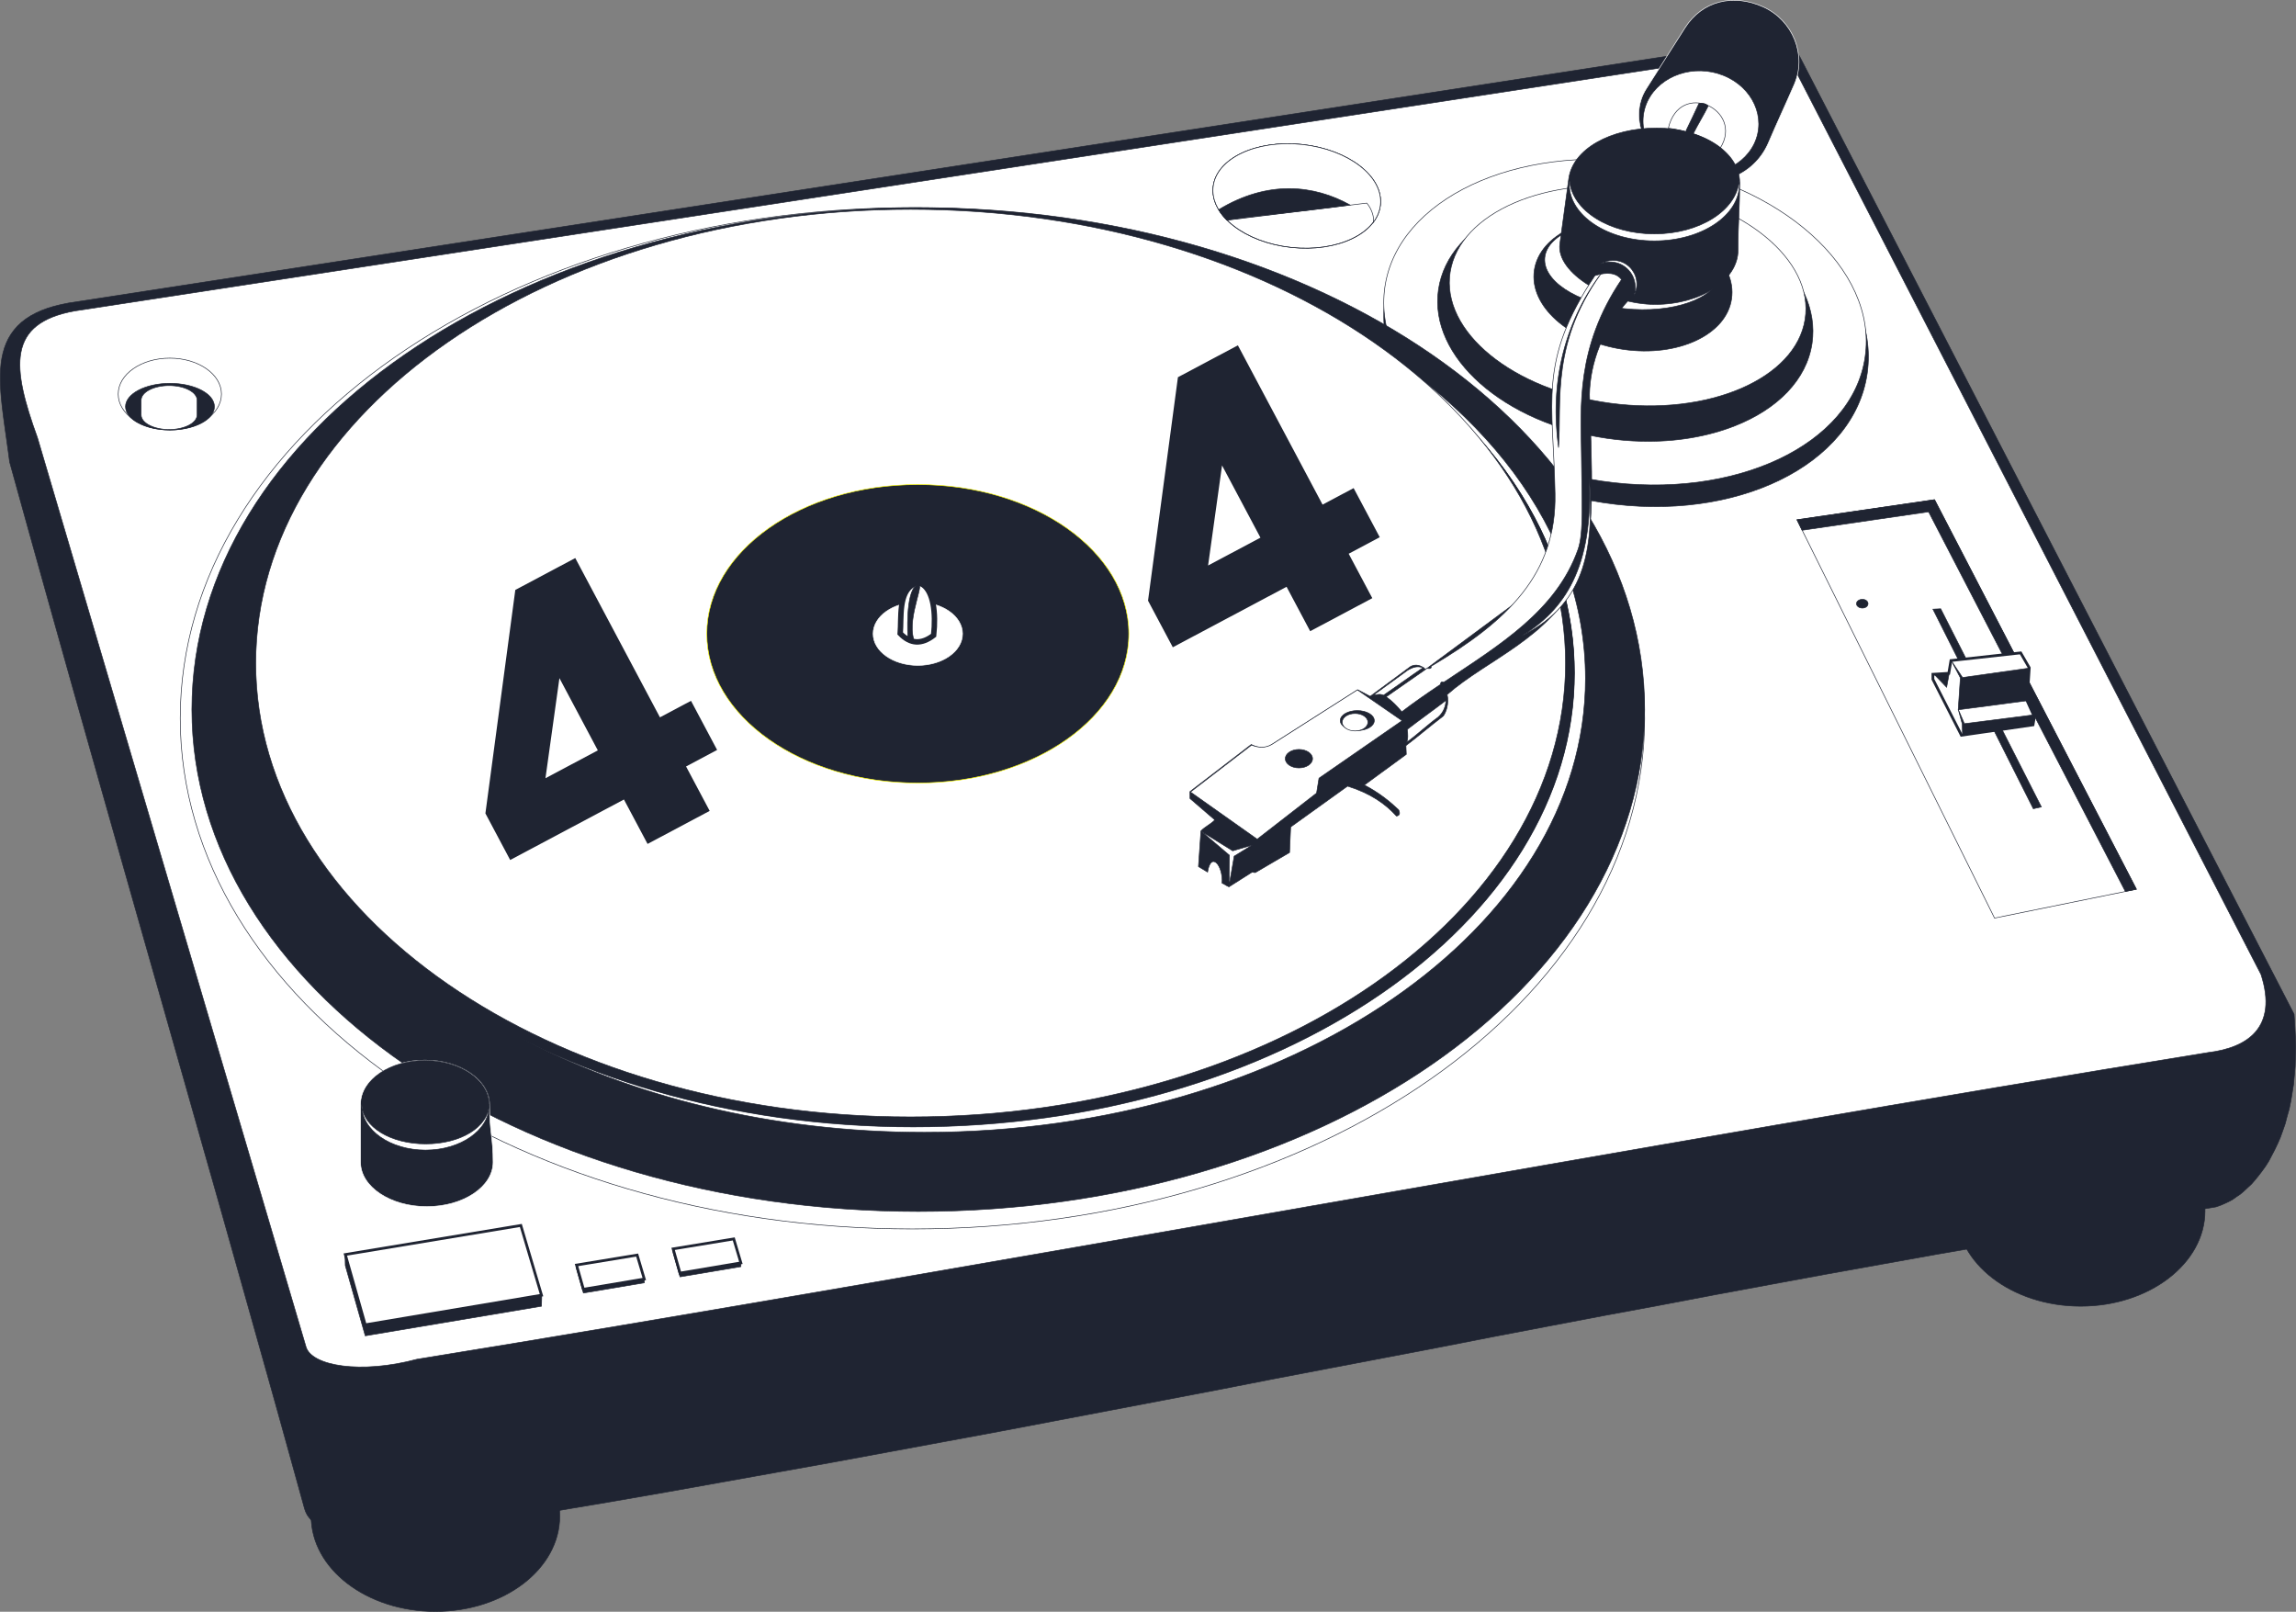 <svg width="842" height="591" viewBox="0 0 842 591" fill="none" xmlns="http://www.w3.org/2000/svg">
<rect x="0" y="0" width="842" height="591" fill="#808080" stroke="none"/>
<g clip-path="url(#clip0_173_236)">
<path d="M3.532 169.405L6.848 181.358L10.105 193.104L13.402 204.909L16.718 216.764L20.054 228.658L23.41 240.592L26.776 252.575L30.171 264.578L33.576 276.62L36.991 288.692L40.416 300.774L43.851 312.885L47.295 325.006L50.74 337.137L54.195 349.278L57.649 361.419L61.104 373.57L64.548 385.701L68.003 397.842L71.438 409.963L74.872 422.104L78.307 434.147L81.722 446.189L85.117 458.231L88.513 470.273L91.878 482.217L95.234 494.161L98.57 506.005L101.887 517.85L105.173 529.695L108.43 541.441L111.707 553.286L112.102 554.372L112.694 555.556L113.425 556.543L114.274 557.53L115.201 558.419L116.218 559.209L117.304 559.899L118.458 560.59L119.682 561.183L120.965 561.676L122.318 562.17L123.729 562.565L125.2 562.959L126.73 563.256L128.319 563.552L129.967 563.848L131.665 564.045L133.421 564.144L135.218 564.243H137.073H138.968H140.913L142.897 564.144L144.93 564.045L146.993 563.848L149.085 563.552L151.217 563.256L153.379 562.861L155.56 562.466L157.771 562.071L160.001 561.479L162.045 560.985L182.495 557.629L203.064 554.174L223.594 550.72L244.065 547.166L264.486 543.514L284.877 539.862L305.219 536.21L325.532 532.459L345.805 528.708L366.058 524.957L386.292 521.108L406.506 517.258L426.7 513.408L446.874 509.559L467.049 505.611L487.223 501.761L507.388 497.911L527.562 494.062L547.736 490.114L567.901 486.264L588.134 482.414L608.368 478.664L628.602 474.814L648.835 471.063L669.168 467.312L689.5 463.66L709.832 460.008L730.263 456.454L750.694 452.901L771.224 449.348L791.754 445.992L812.678 442.537L814.356 441.945L815.738 441.352L817.218 440.661L818.699 439.872L820.081 438.885L821.561 437.898L822.943 436.713L824.325 435.43L825.707 434.147L826.99 432.666L828.273 431.087L829.556 429.409L830.839 427.632L832.023 425.757L833.109 423.684L834.195 421.611L835.28 419.341L836.267 417.07L837.156 414.603L838.044 412.046L838.735 409.391L839.525 406.617L840.117 403.725L840.61 400.724L841.104 397.615L841.4 394.388L841.696 391.051L841.795 387.596L841.893 384.033L841.795 380.351L841.597 376.551L841.301 371.892L656.337 13.665L25.088 111.118L22.373 111.671L19.847 112.293L17.478 113.013L15.267 113.833L13.214 114.75L11.309 115.767L9.552 116.902L7.934 118.146L6.483 119.498L5.19 120.959L4.055 122.519L3.078 124.157L2.268 125.875L1.597 127.661L1.074 129.497L0.669 131.383L0.393 133.317L0.205 135.301L0.117 137.335L0.107 139.417L0.166 141.559L0.294 143.751L0.482 146.001L0.709 148.301L0.985 150.68L1.291 153.108L1.627 155.615L1.982 158.172L2.357 160.807L2.732 163.512L3.117 166.285L3.532 169.405Z" fill="#1F2432" stroke="#1F2432" stroke-width="0.216"/>
<path d="M4.489 169.207L7.785 181.091L11.053 192.847L14.339 204.643L17.655 216.498L20.992 228.392L24.347 240.335L27.713 252.309L31.108 264.311L34.514 276.354L37.929 288.425L41.353 300.507L44.788 312.619L48.233 324.74L51.678 336.871L55.132 349.012L58.587 361.153L62.041 373.304L65.486 385.435L68.94 397.566L72.385 409.687L75.82 421.808L79.245 433.851L82.66 445.991L86.065 458.034L89.45 469.977L92.816 481.921L96.172 493.864L99.508 505.808L102.824 517.653L106.111 529.399L109.378 541.145L112.635 552.99L113 553.977L113.533 555.063L114.204 555.951L114.974 556.84L115.833 557.728L116.78 558.419L117.807 559.11L118.912 559.702L120.077 560.294L121.311 560.788L122.614 561.281L123.986 561.676L125.427 561.972L126.917 562.367L128.467 562.564L130.085 562.861L131.753 563.058L133.481 563.157L135.257 563.256H137.083L138.958 563.354L140.883 563.256L142.847 563.157L144.851 563.058L146.884 562.861L148.957 562.564L151.069 562.268L153.201 561.972L155.372 561.577L157.554 561.084L159.764 560.59L161.837 559.998L182.337 556.642L202.906 553.187L223.426 549.733L243.897 546.179L264.318 542.626L284.7 538.974L305.042 535.223L325.354 531.472L345.627 527.721L365.881 523.97L386.114 520.12L406.318 516.271L426.512 512.421L446.697 508.572L466.871 504.722L487.036 500.873L507.2 496.924L527.374 493.075L547.549 489.225L567.703 485.376L587.937 481.526L608.171 477.676L628.404 473.926L648.638 470.076L668.97 466.424L689.302 462.673L709.635 459.021L730.066 455.467L750.497 451.914L771.026 448.459L791.556 445.004L812.481 441.55L813.961 441.056L815.343 440.464L816.725 439.773L818.205 438.983L819.587 438.095L820.969 437.108L822.252 435.923L823.634 434.739L824.917 433.456L826.299 431.975L827.582 430.495L828.766 428.817L830.049 427.04L831.135 425.263L832.319 423.289L833.405 421.117L834.392 418.946L835.379 416.676L836.267 414.307L837.057 411.76L837.847 409.134L838.538 406.39L839.13 403.538L839.623 400.576L840.117 397.497L840.413 394.299L840.709 390.992L840.808 387.577L840.906 384.033L840.808 380.381L840.61 376.61L840.314 372.169L655.744 14.741L25.256 112.085L22.591 112.618L20.103 113.23L17.794 113.941L15.642 114.731L13.638 115.619L11.803 116.606L10.105 117.692L8.565 118.886L7.183 120.179L5.95 121.571L4.874 123.052L3.946 124.621L3.166 126.26L2.525 127.967L2.021 129.734L1.636 131.56L1.36 133.436L1.182 135.37L1.094 137.354L1.084 139.407L1.143 141.51L1.271 143.681L1.449 145.902L1.676 148.202L1.952 150.561L2.258 152.99L2.594 155.477L2.949 158.043L3.324 160.669L3.699 163.374L4.084 166.147L4.489 169.207Z" fill="#1F2432" stroke="#1F2432" stroke-width="0.216"/>
<path d="M5.446 169.01L8.723 180.835L11.99 192.581L15.277 204.386L18.593 216.231L21.929 228.125L25.285 240.069L28.661 252.042L32.046 264.055L35.451 276.087L38.866 288.159L42.291 300.241L45.726 312.352L49.171 324.473L52.615 336.604L56.07 348.745L59.524 360.886L62.979 373.027L66.424 385.168L69.878 397.309L73.313 409.43L76.757 421.512L80.182 433.653L83.597 445.695L86.993 457.738L90.388 469.681L93.763 481.724L97.109 493.667L100.446 505.512L103.762 517.357L107.049 529.202L110.316 540.948L113.573 552.694L113.898 553.582L114.372 554.569L114.974 555.359L115.675 556.149L116.465 556.938L117.353 557.629L118.31 558.221L119.357 558.814L120.472 559.406L121.656 559.899L122.92 560.294L124.252 560.689L125.644 561.084L127.105 561.38L128.625 561.676L130.214 561.874L131.852 562.071L133.55 562.17L135.297 562.268L137.103 562.367H138.949L140.844 562.268L142.788 562.17L144.762 562.071L146.785 561.874L148.838 561.577L150.921 561.281L153.033 560.985L155.175 560.59L157.346 560.097L159.538 559.603L161.64 559.11L182.179 555.754L202.749 552.299L223.259 548.746L243.729 545.192L264.15 541.639L284.532 537.987L304.864 534.334L325.177 530.584L345.45 526.833L365.703 522.983L385.927 519.232L406.141 515.383L426.335 511.533L446.509 507.585L466.684 503.735L486.848 499.886L507.022 495.937L527.197 492.088L547.371 488.238L567.506 484.389L587.74 480.539L607.973 476.689L628.207 472.939L648.539 469.188L668.773 465.437L689.105 461.785L709.536 458.133L729.868 454.48L750.398 450.927L770.829 447.472L791.457 444.017L812.184 440.661L813.665 440.168L814.948 439.576L816.33 438.885L817.613 438.194L818.995 437.305L820.377 436.318L821.66 435.232L822.943 434.048L824.226 432.765L825.509 431.383L826.792 429.902L827.977 428.224L829.161 426.546L830.345 424.671L831.431 422.795L832.517 420.723L833.504 418.551L834.392 416.281L835.379 413.912L836.169 411.474L836.86 408.878L837.551 406.173L838.143 403.35L838.735 400.418L839.13 397.368L839.525 394.21L839.722 390.933L839.919 387.547V384.033L839.821 380.411L839.722 376.67L839.327 372.435L655.251 15.806L25.423 113.043L22.808 113.566L20.37 114.178L18.1 114.869L16.007 115.639L14.073 116.498L12.296 117.455L10.678 118.491L9.197 119.627L7.884 120.86L6.71 122.183L5.683 123.585L4.805 125.075L4.065 126.635L3.453 128.273L2.969 129.971L2.594 131.728L2.327 133.554L2.15 135.439L2.061 137.384L2.051 139.398L2.12 141.47L2.239 143.612L2.426 145.823L2.653 148.094L2.92 150.443L3.226 152.861L3.561 155.349L3.916 157.905L4.282 160.541L4.667 163.245L5.052 166.019L5.446 169.01Z" fill="#1F2432" stroke="#1F2432" stroke-width="0.216"/>
<path d="M6.404 168.812L9.661 180.568L12.928 192.324L16.215 204.12L19.531 215.975L22.867 227.869L26.223 239.802L29.599 251.776L32.984 263.788L36.389 275.821L39.804 287.892L43.229 299.974L46.664 312.086L50.108 324.207L53.553 336.338L57.008 348.479L60.462 360.62L63.917 372.771L67.361 384.902L70.816 397.033L74.26 409.154L77.695 421.315L81.12 433.357L84.535 445.399L87.94 457.442L91.326 469.484L94.701 481.427L98.047 493.371L101.383 505.216L104.7 517.061L107.986 528.905L111.253 540.652L114.501 552.398L114.797 553.187L115.211 553.977L115.744 554.767L116.376 555.556L117.106 556.149L117.916 556.84L118.814 557.432L119.801 557.925L120.867 558.518L122.012 558.912L123.226 559.406L124.509 559.801L125.871 560.097L127.292 560.393L128.783 560.689L130.332 560.887L131.941 561.084L133.619 561.183L135.336 561.281L137.113 561.38H138.939L140.814 561.281L142.729 561.183L144.683 561.084L146.677 560.887L148.71 560.689L150.773 560.393L152.866 559.998L154.988 559.603L157.139 559.209L159.301 558.715L161.443 558.123L182.022 554.767L202.581 551.312L223.101 547.857L243.561 544.304L263.983 540.652L284.354 537L304.696 533.347L324.999 529.596L345.272 525.846L365.526 521.996L385.749 518.245L405.953 514.396L426.147 510.546L446.332 506.696L466.496 502.748L486.671 498.899L506.835 495.049L527.009 491.101L547.184 487.251L567.408 483.402L587.542 479.552L607.776 475.801L628.01 471.952L648.342 468.201L668.575 464.45L688.908 460.798L709.339 457.145L729.77 453.493L750.201 449.94L770.73 446.485L791.26 443.03L811.987 439.674L813.27 439.28L814.554 438.687L815.837 438.095L817.12 437.305L818.403 436.516L819.785 435.529L820.969 434.542L822.351 433.357L823.535 432.074L824.818 430.692L826.003 429.211L827.187 427.632L828.372 425.954L829.457 424.177L830.543 422.302L831.629 420.328L832.616 418.156L833.504 415.985L834.392 413.626L835.182 411.187L835.972 408.621L836.662 405.956L837.255 403.163L837.748 400.271L838.143 397.25L838.538 394.121L838.735 390.874L838.933 387.518V384.043L838.834 380.44L838.735 376.729L838.439 372.711L654.659 16.873L25.601 114L23.015 114.523L20.627 115.116L18.416 115.787L16.373 116.537L14.497 117.376L12.79 118.294L11.24 119.291L9.829 120.377L8.575 121.542L7.47 122.795L6.503 124.128L5.664 125.529L4.963 127.02L4.381 128.579L3.917 130.208L3.551 131.906L3.295 133.663L3.127 135.499L3.038 137.404L3.028 139.378L3.088 141.421L3.216 143.543L3.394 145.735L3.62 147.995L3.887 150.324L4.193 152.733L4.529 155.211L4.884 157.767L5.249 160.403L5.634 163.107L6.019 165.891L6.404 168.812Z" fill="#1F2432" stroke="#1F2432" stroke-width="0.216"/>
<path d="M7.361 168.625C41.748 293.005 81.041 427.731 115.428 552.102C117.62 559.998 138.041 563.354 161.235 557.136C381.485 521.601 591.49 474.32 811.691 438.687C824.423 434.838 839.623 414.208 835.873 372.978L654.165 17.948L25.769 114.968C-2.351 120.002 3.334 137.67 7.361 168.625V168.625Z" fill="#1F2432" stroke="#1F2432" stroke-width="0.216"/>
<path d="M13.737 160.491L112.221 493.864C114.293 500.873 132.296 503.932 152.905 498.405C348.509 466.72 614.093 417.564 809.717 385.948C824.127 384.231 835.478 376.837 829.161 357.293L654.363 17.948L27.447 114.01C2.476 118.482 4.301 134.472 13.737 160.491Z" fill="white" stroke="#1F2432" stroke-width="0.216"/>
<path d="M659.001 190.587L709.437 183.233L783.463 326.062L731.448 336.644L659.001 190.587Z" fill="white" stroke="#1F2432" stroke-width="0.216"/>
<path d="M708.845 223.368L711.708 223.229L748.622 295.878L745.661 296.549L708.845 223.368Z" fill="#1F2432" stroke="#1F2432" stroke-width="0.216"/>
<path d="M603.334 80.706C621.1 82.641 634.129 91.357 632.352 100.152C630.674 108.946 614.882 114.504 597.116 112.559C579.35 110.624 566.322 101.918 568.098 93.114C569.776 84.319 585.568 78.762 603.334 80.706Z" fill="#1F2432" stroke="#1F2432" stroke-width="0.216"/>
<path d="M604.914 62.554C653.77 69.967 689.5 103.241 684.762 136.861C680.025 170.48 636.597 191.722 587.839 184.299C538.942 176.887 503.154 143.612 507.881 109.993C512.599 76.383 556.057 55.131 604.914 62.554V62.554Z" fill="#1F2432" stroke="#1F2432" stroke-width="0.216"/>
<path d="M604.42 59.79C653.08 66.897 688.711 98.77 683.973 130.968C679.334 163.166 636.103 183.51 587.444 176.413C538.804 169.306 503.173 137.433 507.871 105.235C512.579 73.037 555.86 52.683 604.42 59.79Z" fill="white" stroke="#1F2432" stroke-width="0.216"/>
<path d="M621.298 110.19C614.685 113.003 605.506 114.237 595.636 113.161C577.87 111.217 564.94 102.511 566.618 93.716C567.407 89.442 571.553 85.938 577.672 83.677C572.441 85.938 568.888 89.205 568.098 93.114C566.42 101.919 579.35 110.625 597.116 112.559C606.296 113.566 614.882 112.579 621.298 110.19Z" fill="white" stroke="#1F2432" stroke-width="0.216"/>
<path d="M602.644 71.27C640.545 76.728 668.181 101.178 664.529 125.885C662.555 139.289 651.796 150.018 636.202 156.158C626.233 160.087 614.389 162.14 601.657 161.794C597.61 161.686 593.563 161.34 589.418 160.748C551.576 155.299 523.861 130.84 527.523 106.143C531.175 81.437 564.841 65.821 602.644 71.27V71.27Z" fill="#1F2432" stroke="#1F2432" stroke-width="0.216"/>
<path d="M603.137 69.01C639.064 73.807 665.417 95.364 661.962 117.129C658.508 138.904 626.529 152.664 590.602 147.857C554.665 143.05 528.352 121.502 531.826 99.727C535.3 77.962 567.21 64.203 603.137 69.01Z" fill="white" stroke="#1F2432" stroke-width="0.216"/>
<path d="M602.347 80.499C622.384 83.401 636.991 96.421 635.017 109.568C633.142 122.716 615.376 131.027 595.34 128.125C575.402 125.223 560.696 112.214 562.67 99.056C564.644 85.908 582.41 77.597 602.347 80.499V80.499Z" fill="#1F2432" stroke="#1F2432" stroke-width="0.216"/>
<path d="M648.44 52.585C643.111 64.716 628.898 70.056 616.56 64.528C604.223 58.991 596.623 43.681 603.729 32.537L617.942 10.19C624.259 0.27 635.609 -2.415 646.565 2.501C657.521 7.426 662.653 20.179 658.014 30.968C654.56 38.904 651.895 44.501 648.44 52.585V52.585Z" fill="#1F2432" stroke="white" stroke-width="0.216"/>
<path d="M632.056 27.671C642.814 32.004 647.848 43.227 643.308 52.723C638.669 62.218 626.233 66.414 615.475 62.08C604.618 57.747 599.682 46.524 604.223 37.029C608.862 27.523 621.298 23.338 632.056 27.671Z" fill="white" stroke="#1F2432" stroke-width="0.216"/>
<path d="M601.854 81.299C619.62 83.243 632.648 91.949 630.872 100.744C629.194 109.539 613.402 115.096 595.636 113.161C577.87 111.217 564.94 102.511 566.618 93.716C568.296 84.921 584.088 79.354 601.854 81.299Z" fill="white" stroke="#1F2432" stroke-width="0.216"/>
<path d="M611.823 46.978C616.067 29.063 639.656 40.187 630.872 54.282C625.345 50.078 618.83 48.005 611.823 46.978Z" fill="white" stroke="#1F2432" stroke-width="0.216"/>
<path d="M334.632 76.136C482.92 76.136 603.137 159.978 603.137 263.374C603.137 366.769 482.92 450.631 334.632 450.631C186.345 450.631 66.098 366.769 66.098 263.374C66.098 159.978 186.345 76.136 334.632 76.136V76.136Z" fill="white" stroke="#1F2432" stroke-width="0.216"/>
<path d="M336.774 76.136C483.877 76.136 603.137 158.537 603.137 260.156C603.137 361.775 483.877 444.215 336.774 444.215C189.671 444.215 70.372 361.775 70.372 260.156C70.372 158.537 189.671 76.136 336.774 76.136V76.136Z" fill="#1F2432" stroke="#1F2432" stroke-width="0.216"/>
<path d="M484.499 115.698C543.364 146.06 581.423 194.377 581.423 248.804C581.423 340.681 472.892 415.195 339.024 415.195C282.755 415.195 230.947 402.027 189.799 379.927C230.247 400.695 280.455 412.994 334.83 412.994C468.697 412.994 577.277 338.48 577.277 246.593C577.277 193.479 540.966 146.159 484.499 115.698V115.698Z" fill="white" stroke="#1F2432" stroke-width="0.216"/>
<path d="M334.948 80.42C468.806 80.42 577.376 154.934 577.376 246.82C577.376 338.697 468.806 413.211 334.948 413.211C201.09 413.211 92.53 338.697 92.53 246.82C92.53 154.934 201.09 80.42 334.948 80.42V80.42Z" fill="#1F2432" stroke="#1F2432" stroke-width="0.216"/>
<path d="M637.386 91.742C637.386 102.718 623.765 111.631 606.986 111.631C590.207 111.631 570.467 100.221 572.046 89.343L575.303 65.496C576.784 54.618 590.701 46.949 607.48 46.949C624.259 46.949 637.978 55.852 637.978 66.838C637.978 77.577 637.386 80.697 637.386 91.742V91.742Z" fill="#1F2432" stroke="#1F2432" stroke-width="0.216"/>
<path d="M637.781 66.325C637.88 66.749 637.88 67.174 637.88 67.608C637.88 79.048 623.963 88.326 606.69 88.326C589.516 88.326 575.501 79.048 575.501 67.608C575.501 67.174 575.501 66.749 575.6 66.325C576.587 77.173 590.109 85.77 606.69 85.77C623.272 85.77 636.794 77.173 637.781 66.325Z" fill="white" stroke="#1F2432" stroke-width="0.216"/>
<path d="M586.95 96.707C595.34 92.314 603.038 100.616 599.288 108.216C599.485 107.476 599.683 106.696 599.683 105.887C599.979 100.714 596.031 96.312 590.898 96.055C589.516 95.976 588.233 96.223 586.95 96.707V96.707Z" fill="white" stroke="#1F2432" stroke-width="0.216"/>
<path d="M477.59 52.98C494.527 54.806 507.358 64.736 506.233 75.149C505.117 85.573 490.47 92.551 473.533 90.725C456.596 88.909 443.765 78.979 444.881 68.555C446.006 58.142 460.653 51.163 477.59 52.98Z" stroke="#1F2432" stroke-width="0.216"/>
<path d="M333.941 76.758C466.545 76.758 574.119 151.272 574.119 243.158C574.119 335.045 466.545 409.549 333.941 409.549C201.327 409.549 93.793 335.045 93.793 243.158C93.793 151.272 201.327 76.758 333.941 76.758Z" fill="white" stroke="#1F2432" stroke-width="0.216"/>
<path d="M471.815 215.158L480.477 231.448L503.257 219.336L494.595 203.045L505.985 196.989L496.408 178.977L485.018 185.033L453.963 126.626L431.977 138.316L421.012 220.255L430.096 237.34L471.815 215.158ZM448.154 170.657L462.238 197.146L443.034 207.357L448.154 170.657Z" fill="#1F2432"/>
<path d="M228.815 293.158L237.477 309.448L260.257 297.336L251.595 281.045L262.985 274.989L253.408 256.977L242.018 263.033L210.963 204.626L188.977 216.316L178.012 298.255L187.096 315.34L228.815 293.158ZM205.154 248.657L219.238 275.146L200.034 285.357L205.154 248.657Z" fill="#1F2432"/>
<path d="M336.587 177.676C379.324 177.676 413.968 202.175 413.968 232.389C413.968 262.604 379.324 287.113 336.587 287.113C293.859 287.113 259.205 262.604 259.205 232.389C259.205 202.175 293.859 177.676 336.587 177.676V177.676Z" fill="#1F2432" stroke="#FFFF00" stroke-width="0.216"/>
<path d="M336.586 220.801C345.637 220.801 352.981 225.993 352.981 232.389C352.981 238.796 345.637 243.978 336.586 243.978C327.536 243.978 320.202 238.796 320.202 232.389C320.202 225.993 327.536 220.801 336.586 220.801Z" fill="white" stroke="white" stroke-width="0.216"/>
<path d="M330.131 232.281C330.625 226.368 329.411 217.356 334.987 214.247C336.3 213.349 337.672 213.813 338.59 214.474C342.193 217.06 343.308 224.473 342.39 232.942C337.978 236.358 333.882 236.2 330.131 232.281V232.281Z" fill="white" stroke="#1F2432" stroke-width="2"/>
<path d="M477.59 52.98C494.527 54.806 507.358 64.736 506.233 75.149C505.117 85.573 490.47 92.551 473.533 90.725C456.596 88.909 443.765 78.979 444.881 68.555C446.006 58.142 460.653 51.163 477.59 52.98Z" stroke="#1F2432" stroke-width="0.216"/>
<path d="M659.001 190.587L709.437 183.233L783.463 326.062L779.416 326.882L707.266 187.675L660.877 194.437L659.001 190.587Z" fill="#1F2432" stroke="#1F2432" stroke-width="0.216"/>
<path d="M708.845 249.081L719.307 269.592L745.562 265.792L746.055 262.831L743.39 256.968L744.18 244.866L741.022 239.398L715.458 242.211L714.669 246.88L709.931 247.176L709.734 247.186L709.437 247.205L708.845 247.235V249.081Z" fill="white" stroke="#1F2432" stroke-width="1"/>
<path d="M477.59 52.98C494.527 54.806 507.358 64.736 506.233 75.149C505.986 77.439 505.088 79.551 503.667 81.457C504.062 77.567 501.229 74.468 501.229 74.468L449.993 80.736C446.361 77.123 444.427 72.879 444.881 68.555C446.006 58.142 460.653 51.163 477.59 52.98Z" fill="white" stroke="#1F2432" stroke-width="0.216"/>
<path d="M449.904 80.707C464.394 78.703 480.62 77.163 495.109 75.159C481.933 67.825 465.006 65.91 446.934 76.867C447.585 78.101 448.671 79.374 449.904 80.707V80.707Z" fill="#1F2432" stroke="#1F2432" stroke-width="0.216"/>
<path d="M585.47 100.606C592.28 99.323 598.103 100.714 597.314 109.973C587.74 120.377 583.101 133.189 582.903 144.698C583.496 167.223 585.766 200.912 578.462 212.263C568.394 233.949 545.368 241.796 530.711 254.678C531.48 257.994 530.256 261.33 529.26 262.564C524.216 266.404 520.623 269.563 515.59 273.402C515.629 274.478 515.678 275.544 515.718 276.61C510.595 280.361 505.463 284.102 500.34 287.853C505.769 290.706 509.569 293.795 512.915 296.944C513.537 298.306 513.27 299.056 512.115 299.224C508.088 294.782 502.67 290.903 494.181 288.258C487.223 293.252 480.275 298.247 473.316 303.241C473.178 306.361 473.05 309.48 472.912 312.599C468.727 315.057 464.532 317.505 460.337 319.962C459.932 319.913 459.538 319.874 459.133 319.824C456.33 321.611 453.517 323.397 450.704 325.174C449.855 324.868 449.006 324.148 448.167 323.832C448.602 317.317 444.071 311.997 442.847 319.775L439.501 317.761C439.728 313.704 440.182 308.769 440.409 304.712C441.831 303.143 444.081 302.205 445.512 300.645L436.402 292.798L436.392 290.261L458.866 272.998C461.452 274.32 464.038 274.666 466.624 272.869C477.057 266.226 487.499 259.573 497.932 252.93C499.442 253.74 500.962 254.539 502.482 255.339C507.427 251.687 512.382 248.025 517.327 244.373C519.153 243.464 520.989 243.82 522.814 245.439C535.34 236.16 547.874 226.892 560.4 217.613C566.815 213.369 571.651 203.133 570.072 168.25C570.368 151.884 569.184 135.736 575.698 118.876C578.56 113.26 582.607 106.222 585.47 100.606V100.606Z" fill="#1F2432" stroke="#1F2432" stroke-width="0.216"/>
<path d="M682.986 219.755C684.17 219.755 685.058 220.476 685.058 221.354C685.058 222.242 684.17 222.963 682.986 222.963C681.801 222.963 680.814 222.242 680.814 221.354C680.814 220.476 681.801 219.755 682.986 219.755Z" fill="#1F2432" stroke="#1F2432" stroke-width="0.216"/>
<path d="M503.578 254.944C504.851 254.747 506.075 254.293 507.348 254.944C512.342 251.548 516.962 248.153 521.956 244.757C519.824 244.303 518.738 244.313 516.261 245.725C512.264 248.607 507.575 252.052 503.578 254.944Z" fill="white" stroke="#1F2432" stroke-width="0.216"/>
<path d="M515.846 272.208C516.429 271.053 516.3 268.852 516.083 267.44C520.87 263.759 525.548 260.452 530.345 256.77C530.099 258.942 529.526 261.064 527.404 262.969C523.407 265.861 519.844 269.316 515.846 272.208Z" fill="white" stroke="#1F2432" stroke-width="0.216"/>
<path d="M582.805 174.675C584.483 208.423 573.527 223.664 558.13 233.149C582.706 220.752 584.384 199.51 582.805 174.675Z" fill="white" stroke="#1F2432" stroke-width="0.216"/>
<path d="M594.649 102.501C577.87 127.316 579.745 149.288 579.943 166.147C580.041 183.006 580.929 195.424 578.659 201.573C570.763 223.841 550.095 236.427 529.743 249.979C529.645 250.048 529.546 250.236 529.437 250.186C528.924 249.969 528.628 250.028 528.46 250.246C528.312 250.413 528.253 250.69 528.214 250.996C528.194 251.134 527.987 251.154 527.878 251.223C523.18 254.372 518.521 257.589 514.06 261.005C512.451 259.021 510.635 257.135 508.355 255.497C513.043 252.23 517.732 248.962 522.43 245.705C522.489 245.666 522.558 245.616 522.617 245.567C522.884 245.35 523.14 245.063 523.456 245.103C524.591 245.261 525.045 245.004 524.799 244.313C524.769 244.224 524.956 244.224 525.035 244.175C552.869 227.671 570.862 210.516 570.27 181.012C569.678 147.225 563.854 132.518 584.878 101.07C589.516 99.599 592.774 100.073 594.649 102.501V102.501Z" fill="white" stroke="#1F2432" stroke-width="0.216"/>
<path d="M62.278 131.323C72.731 131.323 81.209 137.226 81.209 144.501C81.209 151.775 72.731 157.678 62.278 157.678C51.826 157.678 43.347 151.775 43.347 144.501C43.347 137.226 51.826 131.323 62.278 131.323Z" fill="white" stroke="#1F2432" stroke-width="0.216"/>
<path d="M62.327 140.562C71.339 140.562 78.633 144.392 78.633 149.11C78.633 153.838 71.339 157.668 62.327 157.668C53.326 157.668 46.032 153.838 46.032 149.11C46.032 144.392 53.326 140.562 62.327 140.562Z" fill="#1F2432" stroke="#1F2432" stroke-width="0.216"/>
<path d="M62.021 141.382C67.687 141.382 72.286 143.79 72.286 146.761V152.111C72.286 155.082 67.687 157.491 62.021 157.491C56.346 157.491 51.757 155.082 51.757 152.111V146.761C51.757 143.79 56.346 141.382 62.021 141.382Z" fill="white" stroke="#1F2432" stroke-width="0.216"/>
<path d="M155.856 388.741C168.914 388.741 179.505 395.996 179.505 404.949C179.505 414.899 180.837 417.07 180.837 426.151C180.837 435.134 169.951 442.438 156.517 442.438C143.094 442.438 132.208 435.134 132.208 426.151V404.949C132.208 395.996 142.798 388.741 155.856 388.741V388.741Z" fill="#1F2432" stroke="white" stroke-width="0.216"/>
<path d="M156.034 388.81C168.944 388.81 179.416 395.829 179.416 404.495C179.416 413.152 168.944 420.13 156.034 420.13C143.124 420.13 132.652 413.152 132.652 404.495C132.652 395.829 143.124 388.81 156.034 388.81Z" stroke="#1F2432" stroke-width="0.216"/>
<path d="M179.406 404.87C179.416 405.008 179.416 405.137 179.416 405.275C179.416 414.405 168.944 421.71 156.034 421.71C143.124 421.71 132.652 414.405 132.652 405.275C132.652 405.137 132.661 405.008 132.661 404.87C132.967 413.359 143.4 419.439 156.113 419.439C168.835 419.439 179.11 413.359 179.406 404.87V404.87Z" fill="white" stroke="#1F2432" stroke-width="0.216"/>
<path d="M436.57 290.409L461.038 307.713L482.821 290.804L483.709 285.336L514.159 264.262L497.784 252.96C487.322 259.633 476.85 266.305 466.378 272.978C464.177 274.281 461.65 274.271 458.975 273.195L436.57 290.409Z" fill="white" stroke="#1F2432" stroke-width="0.216"/>
<path d="M718.123 260.264L743.193 256.958L744.081 244.985L719.702 248.42L715.656 242.349L718.913 248.538L718.123 260.264Z" fill="#1F2432" stroke="#1F2432" stroke-width="0.216"/>
<path d="M71.734 145.853C71.773 145.991 71.793 146.129 71.793 146.268C71.793 148.41 67.421 150.137 62.032 150.137C56.633 150.137 52.27 148.41 52.27 146.268C52.27 146.129 52.29 145.991 52.319 145.853C52.843 147.798 56.988 149.308 62.032 149.308C67.065 149.308 71.211 147.798 71.734 145.853Z" fill="white" stroke="white" stroke-width="0.216"/>
<path d="M719.604 265.456L719.702 269.602L745.759 265.92L745.661 262.13L720.393 265.348L718.123 260.097L719.604 265.456Z" fill="#1F2432" stroke="#1F2432" stroke-width="0.216"/>
<path d="M626.43 38.904C625.74 37.927 624.16 37.759 623.075 37.877C621.594 41.095 619.916 44.639 618.337 47.857C618.041 49.169 619.916 48.834 620.903 49.14C622.482 45.922 624.851 42.112 626.43 38.904V38.904Z" fill="#1F2432" stroke="#1F2432" stroke-width="0.216"/>
<path d="M126.631 464.055L126.542 460.008L191.003 453.395L198.682 475.011L198.583 478.96L133.945 489.817L126.631 464.055Z" fill="#1F2432" stroke="#1F2432" stroke-width="0.216"/>
<path d="M476.346 274.804C479.1 274.804 481.341 276.314 481.341 278.189C481.341 280.055 479.1 281.575 476.346 281.575C473.593 281.575 471.352 280.055 471.352 278.189C471.352 276.314 473.593 274.804 476.346 274.804Z" fill="#1F2432" stroke="#1F2432" stroke-width="0.216"/>
<path d="M497.745 260.551C501.189 260.551 503.983 262.199 503.983 264.222C503.983 266.246 501.189 267.884 497.745 267.884C494.3 267.884 491.507 266.246 491.507 264.222C491.507 262.199 494.3 260.551 497.745 260.551Z" fill="#1F2432" stroke="#1F2432" stroke-width="0.216"/>
<path d="M496.935 261.617C499.541 261.617 501.653 263.048 501.653 264.825C501.653 266.591 499.541 268.023 496.935 268.023C494.32 268.023 492.208 266.591 492.208 264.825C492.208 263.048 494.32 261.617 496.935 261.617Z" fill="white" stroke="#1F2432" stroke-width="0.216"/>
<path d="M440.498 304.801L450.862 313.606L450.704 324.917L452.609 313.941L459.182 309.894L452.056 311.977L440.498 304.801Z" fill="white" stroke="#1F2432" stroke-width="0.216"/>
<path d="M126.631 460.008L191.003 449.348L198.584 474.913L133.945 485.77L126.631 460.008Z" fill="white" stroke="#1F2432" stroke-width="1"/>
<path d="M211.424 465.239L211.395 463.857L233.662 461.587L236.317 468.99L236.277 470.372L213.951 474.123L211.424 465.239Z" fill="#1F2432" stroke="#1F2432" stroke-width="0.216"/>
<path d="M211.424 463.857L233.662 460.205L236.277 468.99L213.951 472.741L211.424 463.857Z" fill="white" stroke="#1F2432" stroke-width="1"/>
<path d="M246.848 459.317L246.809 457.935L269.085 455.665L271.73 463.068L271.701 464.45L249.375 468.201L246.848 459.317Z" fill="#1F2432" stroke="#1F2432" stroke-width="0.216"/>
<path d="M246.848 457.935L269.085 454.283L271.701 463.068L249.375 466.819L246.848 457.935Z" fill="white" stroke="#1F2432" stroke-width="1"/>
<path d="M588.924 97.98C568.296 124.73 572.836 147.551 571.553 164.133C568.296 140.631 573.428 117.435 588.924 97.98Z" fill="#1F2432" stroke="#1F2432" stroke-width="0.216"/>
<path d="M159.686 521.009C184.864 521.009 205.275 536.605 205.275 555.951C205.275 575.298 184.864 590.893 159.686 590.893C134.507 590.893 114.096 575.298 114.096 555.951C114.096 536.605 134.507 521.009 159.686 521.009V521.009Z" fill="#1F2432" stroke="#1F2432" stroke-width="0.216"/>
<path d="M763.032 409.055C788.2 409.055 808.631 424.671 808.631 444.017C808.631 463.265 788.2 478.96 763.032 478.96C737.863 478.96 717.432 463.265 717.432 444.017C717.432 424.671 737.863 409.055 763.032 409.055Z" fill="#1F2432" stroke="#1F2432" stroke-width="0.216"/>
<path d="M332.935 233.603C332.935 233.603 331.947 217.317 336.053 214.632C340.159 211.937 332.51 225.954 335.066 234.314C334.287 237.532 331.829 231.896 332.935 233.603Z" fill="#1F2432" stroke="#1F2432" stroke-width="0.216"/>
<path d="M714.866 246.692L713.879 252.012L709.24 247.205L714.866 246.692Z" fill="#1F2432" stroke="#1F2432" stroke-width="0.216"/>
</g>
<defs>
<clipPath id="clip0_173_236">
<rect width="842" height="591" fill="white"/>
</clipPath>
</defs>
</svg>
